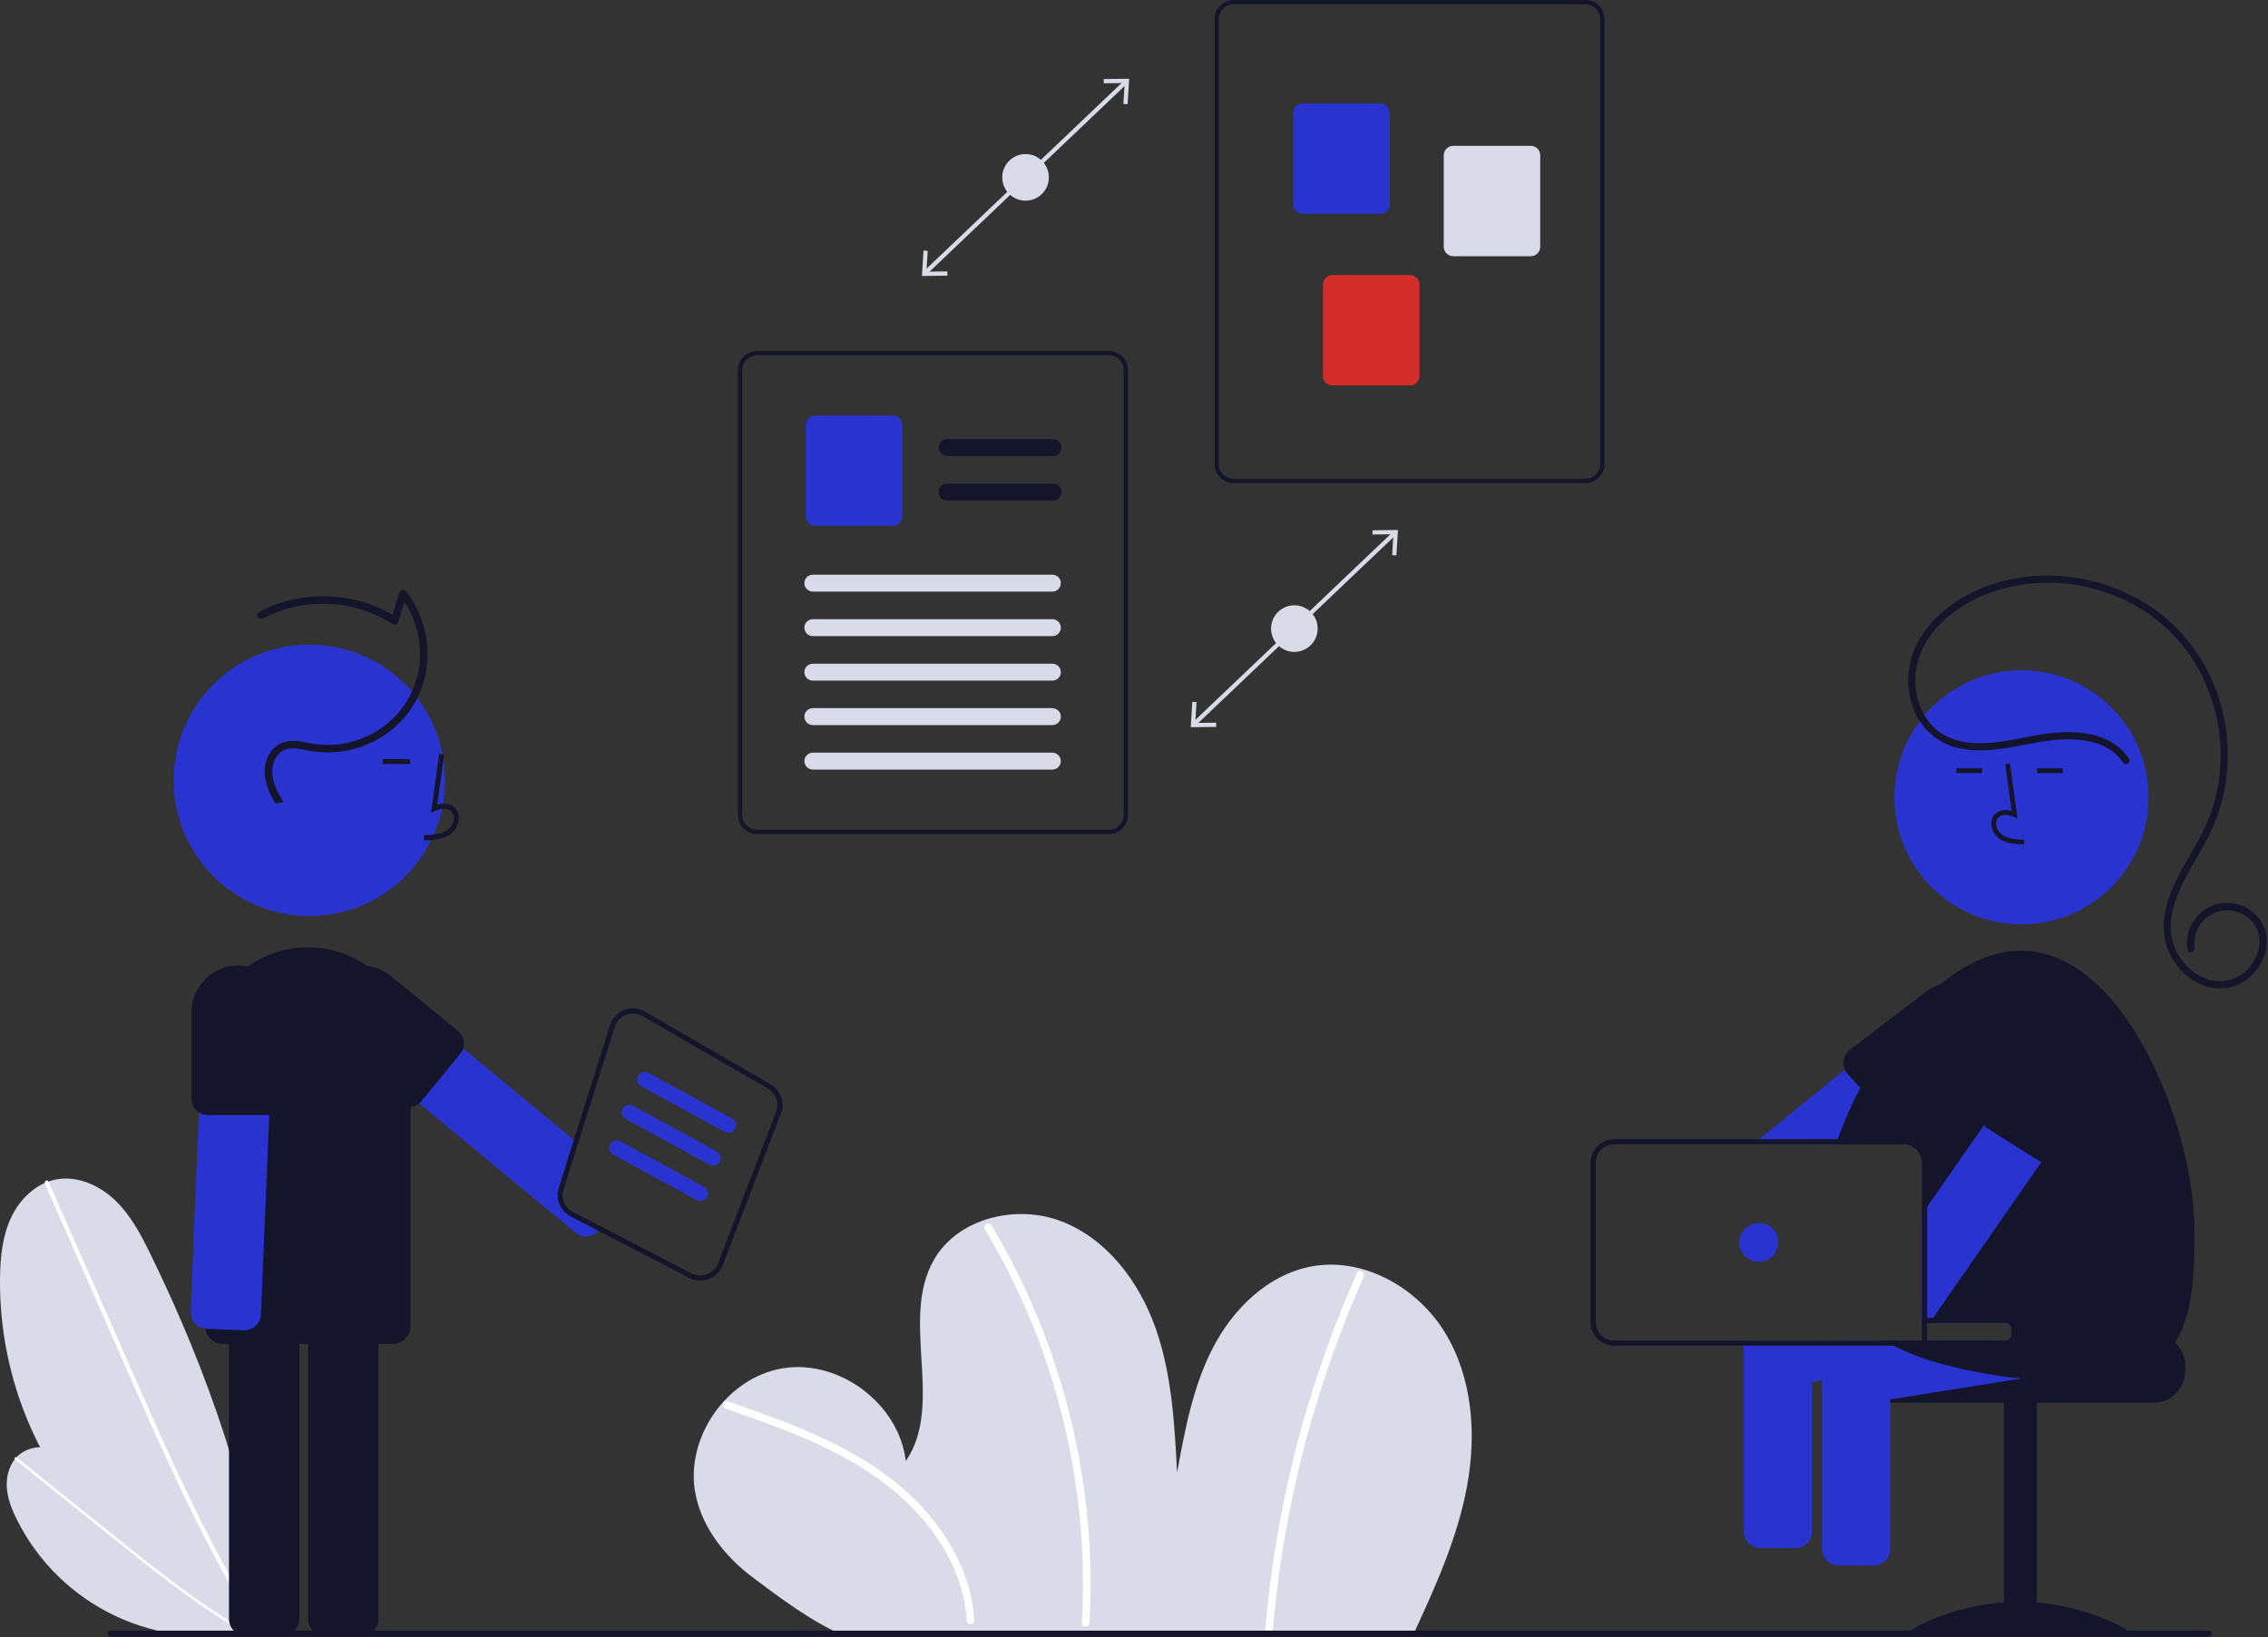 <svg width="457" height="330" viewBox="0 0 457 330" fill="none" xmlns="http://www.w3.org/2000/svg">
<rect x="0" y="0" width="457" height="330" fill="#333333" stroke="none"/>
<g clip-path="url(#clip0_94_5579)">
<path d="M284.655 329.714C289.151 320.002 293.644 310.147 295.595 299.624C297.546 289.102 296.727 277.682 291.139 268.555C285.55 259.428 274.546 253.24 264.045 255.303C255.42 256.997 248.495 263.79 244.44 271.589C240.385 279.387 238.758 288.183 237.18 296.83C236.671 287.006 236.131 277.025 232.868 267.745C229.604 258.465 223.178 249.817 214.02 246.226C204.862 242.635 192.949 245.459 188.122 254.03C181.322 266.106 190.339 283.044 182.519 294.486C181.178 283.009 169.176 273.941 157.769 275.787C146.362 277.632 137.831 290.022 140.178 301.337C141.574 308.07 146.168 313.796 151.66 317.933C157.152 322.07 163.539 326.865 169.857 329.577L284.655 329.714Z" fill="#D9DBE9"/>
<path d="M146.167 283.895C155.228 287.063 164.372 290.266 172.645 295.217C180.059 299.655 186.661 305.63 190.83 313.282C193.115 317.387 194.471 321.943 194.804 326.629C194.864 327.609 196.397 327.616 196.337 326.629C195.801 317.903 191.548 309.917 185.659 303.601C179.202 296.676 170.835 291.947 162.197 288.277C157.075 286.102 151.825 284.253 146.574 282.417C145.641 282.091 145.24 283.571 146.167 283.895V283.895Z" fill="white"/>
<path d="M198.432 247.747C203.999 257.022 208.457 266.918 211.715 277.233C214.978 287.545 217.034 298.2 217.841 308.985C218.287 315.023 218.336 321.083 217.987 327.127C217.93 328.113 219.463 328.109 219.52 327.127C220.138 316.23 219.479 305.298 217.555 294.555C215.634 283.812 212.477 273.328 208.146 263.311C205.715 257.685 202.912 252.227 199.756 246.974C199.65 246.806 199.482 246.685 199.289 246.638C199.096 246.591 198.892 246.621 198.72 246.721C198.549 246.821 198.423 246.985 198.369 247.176C198.315 247.368 198.338 247.572 198.432 247.747V247.747Z" fill="white"/>
<path d="M273.458 256.553C265.584 274.245 260.043 292.886 256.973 312.007C256.112 317.377 255.445 322.774 254.972 328.198C254.887 329.181 256.42 329.175 256.505 328.198C258.174 309.12 262.298 290.337 268.773 272.314C270.592 267.246 272.595 262.251 274.782 257.326C275.179 256.433 273.858 255.652 273.458 256.553V256.553Z" fill="white"/>
<path d="M54.198 328.567C38.493 324.48 24.615 315.238 14.789 302.322C4.963 289.407 -0.242 273.567 0.008 257.341C0.07 253.298 0.495 249.171 2.195 245.502C3.894 241.833 7.051 238.66 11 237.791C15.309 236.842 19.857 238.781 23.068 241.807C26.28 244.834 28.386 248.826 30.323 252.791C41.992 276.67 50.858 302.293 54.178 328.663L54.198 328.567Z" fill="#D9DBE9"/>
<path d="M9.045 238.588L17.224 257.17L25.402 275.752C27.992 281.637 30.578 287.525 33.255 293.371C35.908 299.166 38.653 304.921 41.581 310.583C44.505 316.237 47.612 321.798 50.985 327.197C51.406 327.869 51.83 328.539 52.258 329.206C52.554 329.668 53.295 329.24 52.997 328.774C49.559 323.415 46.391 317.888 43.42 312.258C40.446 306.622 37.666 300.885 34.989 295.102C32.298 289.289 29.71 283.429 27.129 277.566C24.412 271.394 21.696 265.222 18.98 259.051L10.802 240.468L9.784 238.156C9.562 237.653 8.825 238.088 9.045 238.588L9.045 238.588Z" fill="white"/>
<path d="M50.786 328.696C41.529 330.814 31.829 329.762 23.241 325.709C14.653 321.657 7.674 314.838 3.424 306.346C2.365 304.23 1.471 301.972 1.363 299.609C1.255 297.245 2.037 294.746 3.852 293.228C5.834 291.572 8.718 291.352 11.203 292.056C13.687 292.76 15.858 294.264 17.934 295.8C30.439 305.047 41.96 315.957 50.802 328.751L50.786 328.696Z" fill="#D9DBE9"/>
<path d="M3.053 294.17L12.315 301.61L21.578 309.049C24.512 311.406 27.443 313.764 30.411 316.077C33.353 318.369 36.332 320.616 39.381 322.765C42.425 324.911 45.54 326.96 48.749 328.852C49.148 329.088 49.549 329.321 49.952 329.552C50.23 329.711 50.499 329.289 50.219 329.128C46.987 327.274 43.85 325.259 40.788 323.138C37.722 321.015 34.73 318.787 31.779 316.507C28.813 314.216 25.887 311.872 22.964 309.525C19.887 307.054 16.811 304.583 13.735 302.112L4.472 294.672L3.32 293.746C3.069 293.545 2.803 293.97 3.053 294.17H3.053Z" fill="white"/>
<path d="M445.036 329.889H22.315C22.235 329.889 22.155 329.874 22.081 329.843C22.007 329.813 21.94 329.768 21.883 329.711C21.827 329.655 21.782 329.588 21.751 329.514C21.72 329.44 21.705 329.361 21.705 329.281C21.705 329.2 21.72 329.121 21.751 329.047C21.782 328.973 21.827 328.906 21.883 328.85C21.94 328.793 22.007 328.748 22.081 328.718C22.155 328.687 22.235 328.672 22.315 328.672H445.036C445.197 328.672 445.352 328.736 445.466 328.85C445.58 328.964 445.644 329.119 445.644 329.281C445.644 329.442 445.58 329.597 445.466 329.711C445.352 329.825 445.197 329.889 445.036 329.889Z" fill="#14142A"/>
<path d="M433.931 268.934H405.312C405.312 269.273 405.177 269.598 404.938 269.837C404.698 270.077 404.373 270.212 404.034 270.212H375.941C375.545 270.511 375.183 270.853 374.863 271.234C373.903 272.379 373.378 273.827 373.381 275.321V276.343C373.382 278.037 374.055 279.661 375.253 280.859C376.45 282.057 378.075 282.73 379.768 282.73H433.931C435.625 282.729 437.248 282.056 438.446 280.858C439.643 279.661 440.317 278.037 440.318 276.343V275.321C440.316 273.628 439.642 272.005 438.445 270.808C437.248 269.61 435.624 268.937 433.931 268.934V268.934Z" fill="#14142A"/>
<path d="M410.424 282.477H403.781V329.486H410.424V282.477Z" fill="#14142A"/>
<path d="M429.33 329.252C429.33 329.97 419.264 329.53 406.847 329.53C394.431 329.53 384.365 329.97 384.365 329.252C384.365 328.535 394.431 322.843 406.847 322.843C419.264 322.843 429.33 328.535 429.33 329.252Z" fill="#14142A"/>
<path d="M432.679 270.406L431.565 263.436C431.424 262.558 430.94 261.771 430.22 261.249C429.499 260.727 428.601 260.512 427.723 260.652L416.231 262.486L396.549 265.628L390.146 266.65H404.034C404.373 266.65 404.698 266.785 404.937 267.025C405.177 267.264 405.311 267.589 405.312 267.928V268.934C405.311 269.273 405.177 269.598 404.937 269.837C404.698 270.077 404.373 270.212 404.034 270.212H368.691C368.197 270.442 367.77 270.794 367.449 271.234C367.177 271.591 366.981 272 366.872 272.436C366.763 272.871 366.744 273.325 366.815 273.768L367.132 275.751L367.515 278.157L367.929 280.743C368.07 281.619 368.552 282.404 369.271 282.925C369.989 283.446 370.885 283.661 371.761 283.522L380.892 282.066L407.228 277.861L429.894 274.243C430.771 274.1 431.555 273.617 432.077 272.898C432.599 272.179 432.815 271.284 432.679 270.406Z" fill="#2934D0"/>
<path d="M380.193 271.234C379.857 270.788 379.412 270.436 378.9 270.212H369.13C368.616 270.434 368.169 270.786 367.832 271.234C367.378 271.816 367.131 272.534 367.132 273.273V312.213C367.134 313.101 367.487 313.951 368.114 314.579C368.742 315.206 369.592 315.559 370.479 315.56H377.546C378.433 315.559 379.284 315.206 379.911 314.579C380.538 313.951 380.891 313.101 380.893 312.213V273.273C380.893 272.534 380.647 271.816 380.193 271.234V271.234Z" fill="#2934D0"/>
<path d="M401.459 204.91L401.393 204.823L397.008 199.422C396.775 199.133 396.493 198.885 396.176 198.692C396.007 198.578 395.825 198.485 395.634 198.416C395.354 198.304 395.06 198.231 394.76 198.201C394.56 198.18 394.358 198.176 394.157 198.191C394.153 198.191 394.15 198.193 394.147 198.196C393.47 198.246 392.824 198.503 392.297 198.932L383.299 206.228L371.736 215.61L354.481 229.61L353.224 230.632H375.057L376.319 229.61L380.494 226.223L380.79 225.988L400.953 209.631L400.968 209.621C401.383 209.287 401.711 208.858 401.924 208.369C402.064 208.05 402.154 207.71 402.19 207.363C402.236 206.926 402.195 206.484 402.07 206.063C401.945 205.642 401.737 205.25 401.459 204.91Z" fill="#2934D0"/>
<path d="M401.392 204.823C401.11 203.446 400.485 202.163 399.573 201.093C398.665 200.015 397.495 199.188 396.175 198.692C395.971 198.615 395.772 198.543 395.567 198.487C395.106 198.35 394.634 198.251 394.157 198.191C394.153 198.191 394.149 198.193 394.147 198.196C391.997 197.948 389.835 198.545 388.117 199.862L372.553 211.757C372.223 212.053 371.955 212.412 371.767 212.813C371.578 213.214 371.472 213.649 371.455 214.092C371.431 214.613 371.527 215.132 371.736 215.61C371.787 215.717 371.843 215.824 371.904 215.927C372.024 216.134 372.168 216.326 372.334 216.499L374.827 219.299L380.627 225.804L380.79 225.988L381.163 226.412C381.46 226.737 381.818 227.001 382.217 227.187C382.616 227.374 383.048 227.48 383.488 227.5C383.928 227.519 384.368 227.452 384.781 227.301C385.195 227.15 385.575 226.919 385.9 226.621L399.323 212.202C400.02 211.453 400.573 210.581 400.953 209.631C401.566 208.106 401.719 206.435 401.392 204.823Z" fill="#14142A"/>
<path d="M407.327 186.321C421.471 186.321 432.937 174.854 432.937 160.71C432.937 146.565 421.471 135.099 407.327 135.099C393.182 135.099 381.716 146.565 381.716 160.71C381.716 174.854 393.182 186.321 407.327 186.321Z" fill="#2934D0"/>
<path d="M416.931 266.88L416.231 262.486L415.817 259.906C415.676 259.029 415.193 258.243 414.474 257.722C413.754 257.201 412.857 256.987 411.98 257.126L393.366 260.095L388.317 260.902L387.295 261.066V266.651H404.034C404.373 266.651 404.698 266.785 404.938 267.025C405.177 267.264 405.312 267.589 405.312 267.928V268.935C405.312 269.273 405.177 269.598 404.938 269.838C404.698 270.077 404.373 270.212 404.034 270.212H351.062C351.062 270.222 351.067 270.232 351.067 270.243L351.384 272.225L352.181 277.212C352.322 278.088 352.805 278.873 353.523 279.394C354.241 279.915 355.137 280.13 356.014 279.992L365.145 278.536L367.132 278.219L367.516 278.158L380.893 276.022L389.993 274.565L404.433 272.261L404.648 272.225L414.147 270.713C415.023 270.572 415.809 270.09 416.331 269.372C416.853 268.654 417.069 267.758 416.931 266.88V266.88Z" fill="#2934D0"/>
<path d="M442.183 248.087C442.183 268.965 440.062 281.453 407.361 277.876C407.315 277.871 407.274 277.866 407.228 277.861C401.395 277.285 395.627 276.182 389.993 274.565C387.065 273.71 384.22 272.595 381.49 271.234C380.847 270.907 380.228 270.564 379.62 270.212H404.034C404.373 270.212 404.698 270.077 404.937 269.838C405.177 269.598 405.312 269.273 405.312 268.934V267.928C405.312 267.589 405.177 267.264 404.937 267.025C404.698 266.785 404.373 266.651 404.034 266.65H387.295V234.378C387.294 233.385 386.899 232.433 386.196 231.731C385.494 231.029 384.543 230.634 383.55 230.632H369.932C370.05 230.295 370.167 229.953 370.295 229.61C371.572 226.075 373.087 222.63 374.827 219.299C377.212 214.673 380.05 210.294 383.299 206.228C385.562 203.395 388.102 200.795 390.882 198.467C396.007 194.236 401.587 191.62 407.248 191.62C428.126 191.62 442.183 227.209 442.183 248.087Z" fill="#14142A"/>
<path d="M407.865 170.202L407.891 169.245C406.111 169.196 404.541 169.084 403.362 168.222C403.027 167.964 402.752 167.637 402.556 167.263C402.359 166.889 402.245 166.477 402.222 166.055C402.201 165.798 402.24 165.538 402.336 165.298C402.432 165.058 402.582 164.843 402.774 164.67C403.557 164.009 404.817 164.223 405.735 164.644L406.527 165.007L405.008 153.91L404.06 154.04L405.352 163.479C404.823 163.283 404.254 163.223 403.695 163.303C403.137 163.383 402.608 163.602 402.156 163.939C401.852 164.205 401.613 164.537 401.459 164.91C401.305 165.283 401.238 165.686 401.266 166.089C401.294 166.656 401.445 167.21 401.71 167.712C401.974 168.214 402.345 168.652 402.797 168.995C404.313 170.103 406.282 170.158 407.865 170.202Z" fill="#14142A"/>
<path d="M399.371 154.854H394.216V155.811H399.371V154.854Z" fill="#14142A"/>
<path d="M415.641 154.854H410.486V155.811H415.641V154.854Z" fill="#14142A"/>
<path d="M427.767 153.673C425.775 150.675 422.27 149.404 418.814 149.095C414.924 148.747 411.165 149.497 407.367 150.226C403.187 151.028 398.763 151.778 394.551 150.764C392.688 150.333 390.947 149.485 389.459 148.283C387.972 147.081 386.776 145.557 385.963 143.826C384.421 140.449 384.089 136.644 385.023 133.051C386.01 129.229 388.459 125.866 391.429 123.326C397.491 118.143 405.693 115.813 413.583 116.032C421.443 116.235 429.039 118.906 435.296 123.667C441.564 128.6 445.974 135.511 447.807 143.273C449.725 150.972 449.1 159.084 446.027 166.398C444.301 170.403 441.804 174.014 439.877 177.918C438.083 181.553 436.702 185.779 437.818 189.834C438.797 193.392 441.673 196.552 445.283 197.518C446.925 197.949 448.663 197.835 450.235 197.193C451.807 196.552 453.128 195.417 454 193.96C455.805 191.114 455.848 187.387 453.138 185.089C452.455 184.5 451.659 184.057 450.799 183.785C449.939 183.513 449.033 183.419 448.135 183.509C447.238 183.598 446.368 183.87 445.579 184.306C444.789 184.742 444.097 185.334 443.544 186.047C442.444 187.474 441.952 189.278 442.174 191.066C442.308 191.97 440.925 192.36 440.79 191.448C440.467 189.557 440.825 187.612 441.802 185.961C442.778 184.309 444.309 183.058 446.122 182.431C447.935 181.803 449.912 181.839 451.701 182.533C453.489 183.226 454.974 184.533 455.889 186.219C457.523 189.291 456.641 192.996 454.567 195.622C453.497 197.021 452.047 198.082 450.389 198.678C448.732 199.274 446.938 199.38 445.222 198.983C441.447 198.111 438.358 195.11 436.905 191.584C435.288 187.658 436.029 183.277 437.606 179.467C439.31 175.35 441.84 171.656 443.841 167.688C445.653 164.102 446.806 160.22 447.245 156.226C448.124 148.206 446.304 140.122 442.073 133.253C437.76 126.49 431.177 121.487 423.506 119.142C415.891 116.695 407.671 116.913 400.196 119.758C392.901 122.633 385.857 128.896 385.942 137.309C385.978 140.902 387.312 144.567 390.064 146.964C393.354 149.828 397.934 150.073 402.069 149.626C406.231 149.176 410.272 147.961 414.451 147.651C418.086 147.381 422.008 147.662 425.254 149.468C426.765 150.311 428.052 151.505 429.006 152.949C429.519 153.72 428.276 154.44 427.767 153.673V153.673Z" fill="#14142A"/>
<path d="M422.552 212.232L420.523 210.822L416.747 208.201C416.017 207.696 415.116 207.501 414.243 207.659C413.369 207.817 412.594 208.315 412.087 209.044L399.778 226.759L388.317 243.253L387.295 244.725V266.65H387.387C388.183 266.571 388.925 266.209 389.477 265.629C389.595 265.507 389.703 265.375 389.799 265.235L393.365 260.095L402.179 247.407L411.315 234.265L412.184 233.013L423.385 216.892C423.446 216.807 423.502 216.718 423.553 216.627C423.604 216.539 423.65 216.449 423.691 216.356C424.012 215.644 424.074 214.841 423.866 214.088C423.658 213.335 423.193 212.679 422.552 212.232V212.232Z" fill="#2934D0"/>
<path d="M422.588 205.222C422.226 204.985 421.847 204.776 421.453 204.598C419.708 203.798 417.74 203.624 415.88 204.104C414.021 204.584 412.384 205.69 411.244 207.235L399.615 223.003C399.381 223.379 399.224 223.797 399.154 224.234C399.083 224.67 399.101 225.116 399.204 225.546C399.308 225.976 399.496 226.381 399.758 226.738C400.019 227.094 400.349 227.395 400.728 227.623L411.316 234.265L411.448 234.347L411.98 234.679C412.74 235.138 413.651 235.278 414.514 235.067C415.377 234.857 416.121 234.313 416.584 233.555L424.795 217.255L424.933 216.984L424.938 216.979L425.444 215.962C426.366 214.133 426.585 212.029 426.059 210.049C425.532 208.069 424.297 206.351 422.588 205.222Z" fill="#14142A"/>
<path d="M351.384 270.212V308.683C351.386 309.57 351.739 310.42 352.366 311.048C352.993 311.675 353.844 312.028 354.731 312.03H361.798C362.685 312.028 363.536 311.675 364.163 311.048C364.79 310.42 365.143 309.57 365.145 308.683V270.212H351.384Z" fill="#2934D0"/>
<path d="M404.034 265.629H388.317V234.378C388.316 233.114 387.813 231.902 386.919 231.008C386.026 230.114 384.814 229.612 383.55 229.61H325.264C323.999 229.611 322.786 230.113 321.891 231.007C320.996 231.901 320.493 233.113 320.491 234.378V266.466C320.493 267.731 320.996 268.944 321.891 269.837C322.786 270.731 323.999 271.234 325.264 271.234H404.034C404.116 271.234 404.193 271.229 404.269 271.224C404.341 271.218 404.413 271.203 404.484 271.193C405.005 271.087 405.474 270.805 405.811 270.393C406.149 269.982 406.333 269.466 406.334 268.934V267.928C406.334 267.318 406.092 266.733 405.66 266.302C405.229 265.871 404.644 265.629 404.034 265.629ZM404.034 270.212H325.264C324.27 270.212 323.317 269.817 322.614 269.115C321.911 268.413 321.515 267.46 321.513 266.466V234.378C321.515 233.384 321.911 232.432 322.614 231.729C323.317 231.027 324.27 230.633 325.264 230.632H383.55C384.543 230.634 385.495 231.029 386.197 231.731C386.899 232.433 387.294 233.385 387.295 234.378V266.65H404.034C404.373 266.651 404.698 266.785 404.938 267.025C405.177 267.264 405.312 267.589 405.312 267.928V268.934C405.312 269.273 405.177 269.598 404.938 269.838C404.698 270.077 404.373 270.212 404.034 270.212V270.212Z" fill="#14142A"/>
<path d="M354.404 254.352C356.575 254.352 358.334 252.593 358.334 250.423C358.334 248.252 356.575 246.493 354.404 246.493C352.234 246.493 350.475 248.252 350.475 250.423C350.475 252.593 352.234 254.352 354.404 254.352Z" fill="#2934D0"/>
<path d="M62.336 184.633C77.439 184.633 89.683 172.39 89.683 157.287C89.683 142.184 77.439 129.94 62.336 129.94C47.233 129.94 34.99 142.184 34.99 157.287C34.99 172.39 47.233 184.633 62.336 184.633Z" fill="#2934D0"/>
<path d="M57.005 260.161H49.463C48.583 260.162 47.739 260.512 47.116 261.135C46.493 261.758 46.143 262.602 46.142 263.482V326.337C46.143 327.217 46.493 328.061 47.116 328.684C47.739 329.307 48.583 329.657 49.463 329.658H57.005C57.886 329.657 58.73 329.307 59.353 328.684C59.975 328.061 60.326 327.217 60.326 326.337V263.482C60.326 262.602 59.975 261.758 59.353 261.135C58.73 260.512 57.886 260.162 57.005 260.161V260.161Z" fill="#14142A"/>
<path d="M72.942 260.161H65.4C64.52 260.162 63.675 260.512 63.053 261.135C62.43 261.758 62.08 262.602 62.079 263.482V326.337C62.08 327.217 62.43 328.061 63.053 328.684C63.675 329.307 64.52 329.657 65.4 329.658H72.942C73.378 329.658 73.81 329.572 74.213 329.405C74.616 329.238 74.982 328.994 75.291 328.685C75.599 328.377 75.844 328.011 76.011 327.608C76.178 327.205 76.263 326.773 76.263 326.337V263.482C76.263 263.046 76.178 262.614 76.011 262.211C75.844 261.808 75.599 261.442 75.291 261.134C74.982 260.825 74.616 260.581 74.213 260.414C73.81 260.247 73.378 260.161 72.942 260.161V260.161Z" fill="#14142A"/>
<path d="M78.405 198.973C75.762 195.557 72.117 193.053 67.981 191.811C63.845 190.569 59.423 190.651 55.336 192.046C51.249 193.441 47.7 196.078 45.185 199.59C42.671 203.101 41.317 207.311 41.314 211.629V267.294C41.312 267.464 41.325 267.633 41.355 267.8C41.476 268.652 41.9 269.431 42.55 269.995C43.199 270.559 44.03 270.87 44.891 270.871H79.161C80.109 270.869 81.018 270.491 81.688 269.821C82.359 269.151 82.736 268.242 82.738 267.294V211.629C82.744 207.045 81.219 202.591 78.405 198.973V198.973Z" fill="#14142A"/>
<path d="M85.43 169.375L85.401 168.353C87.302 168.301 88.979 168.181 90.238 167.261C90.595 166.985 90.889 166.636 91.099 166.237C91.309 165.838 91.43 165.398 91.455 164.947C91.477 164.672 91.435 164.395 91.333 164.139C91.231 163.882 91.071 163.653 90.866 163.468C90.03 162.762 88.684 162.991 87.704 163.44L86.858 163.828L88.48 151.979L89.492 152.117L88.113 162.197C89.445 161.805 90.68 161.974 91.525 162.688C91.85 162.971 92.105 163.326 92.27 163.724C92.435 164.122 92.505 164.553 92.476 164.983C92.446 165.588 92.284 166.18 92.002 166.716C91.719 167.252 91.323 167.72 90.841 168.086C89.223 169.269 87.12 169.328 85.43 169.375Z" fill="#14142A"/>
<path d="M82.63 152.986H77.126V154.008H82.63V152.986Z" fill="#14142A"/>
<path d="M54.318 199.76C54.023 199.437 53.667 199.177 53.27 198.994C52.874 198.81 52.445 198.708 52.008 198.692L46.066 198.446L44.476 198.38C43.596 198.344 42.738 198.658 42.09 199.254C41.441 199.85 41.056 200.678 41.017 201.558L40.077 224.204L38.416 264.361C38.382 265.199 38.666 266.019 39.211 266.657C39.756 267.294 40.521 267.703 41.354 267.8C41.436 267.81 41.513 267.815 41.595 267.82L46.142 268.01L49.131 268.132C49.371 268.143 49.611 268.127 49.847 268.086C50.471 267.975 51.05 267.687 51.518 267.258C51.84 266.963 52.1 266.607 52.283 266.211C52.467 265.814 52.569 265.385 52.585 264.949L52.785 260.161L54.251 224.746L55.191 202.146C55.228 201.266 54.914 200.408 54.318 199.76V199.76Z" fill="#2934D0"/>
<path d="M49.964 194.803C49.329 194.669 48.682 194.602 48.032 194.604C45.526 194.607 43.124 195.604 41.352 197.376C39.58 199.148 38.583 201.551 38.58 204.057V221.43C38.581 221.98 38.718 222.521 38.98 223.005C39.241 223.489 39.618 223.901 40.077 224.204C40.451 224.451 40.872 224.618 41.313 224.695C41.507 224.732 41.704 224.751 41.901 224.751H54.164C54.193 224.752 54.222 224.75 54.251 224.746C55.116 224.724 55.938 224.365 56.542 223.745C57.147 223.126 57.485 222.295 57.485 221.43V204.057C57.483 201.886 56.734 199.782 55.365 198.097C53.995 196.413 52.089 195.25 49.964 194.803V194.803Z" fill="#14142A"/>
<path d="M115.46 244.28C114.659 243.866 114.029 243.182 113.683 242.349C113.337 241.516 113.297 240.587 113.57 239.728L116.477 230.474L115.629 229.769L93.315 211.307L78.405 198.973L76.591 197.47C75.912 196.909 75.039 196.64 74.162 196.722C73.285 196.805 72.477 197.232 71.915 197.91L67.107 203.725C66.828 204.06 66.618 204.448 66.49 204.864C66.361 205.281 66.316 205.719 66.356 206.154C66.397 206.588 66.523 207.01 66.728 207.395C66.932 207.781 67.21 208.122 67.546 208.4L82.738 220.97L84.465 222.395L115.976 248.465C116.559 248.949 117.29 249.219 118.048 249.231C118.805 249.242 119.544 248.993 120.141 248.526C120.305 248.398 120.456 248.252 120.59 248.092C120.612 248.071 120.632 248.049 120.651 248.026L121.26 247.29L115.46 244.28Z" fill="#2934D0"/>
<path d="M92.242 207.761L78.799 196.76C77.838 195.974 76.732 195.384 75.543 195.025C74.355 194.666 73.108 194.545 71.872 194.668C70.637 194.791 69.438 195.156 68.344 195.743C67.25 196.329 66.282 197.125 65.495 198.086C64.709 199.047 64.119 200.153 63.76 201.341C63.401 202.529 63.28 203.777 63.403 205.012C63.652 207.507 64.881 209.801 66.821 211.389L80.265 222.39C80.857 222.875 81.599 223.141 82.364 223.142C83.129 223.143 83.872 222.879 84.465 222.395C84.642 222.259 84.801 222.101 84.94 221.925L92.707 212.437C92.982 212.104 93.188 211.72 93.315 211.307C93.506 210.676 93.506 210.003 93.315 209.372C93.124 208.741 92.751 208.18 92.242 207.761V207.761Z" fill="#14142A"/>
<path d="M55.48 161.917C54.056 159.538 52.942 156.917 53.471 154.098C53.943 151.581 55.755 149.621 58.359 149.364C59.928 149.209 61.489 149.627 63.021 149.9C64.276 150.121 65.553 150.203 66.826 150.147C69.389 150.03 71.902 149.393 74.21 148.274C76.554 147.178 78.635 145.592 80.315 143.624C81.995 141.655 83.233 139.35 83.948 136.864C85.502 131.205 84.348 124.78 80.657 120.174L81.938 119.836L80.27 125.316C80.237 125.428 80.18 125.532 80.102 125.619C80.023 125.705 79.926 125.774 79.818 125.818C79.71 125.862 79.593 125.881 79.476 125.873C79.359 125.865 79.246 125.832 79.144 125.774C76.121 123.864 72.742 122.588 69.21 122.023C65.679 121.459 62.071 121.617 58.603 122.49C56.643 122.982 54.751 123.71 52.966 124.658C52.096 125.12 51.32 123.798 52.193 123.334C55.544 121.586 59.215 120.535 62.984 120.247C66.753 119.958 70.542 120.437 74.121 121.654C76.159 122.349 78.105 123.288 79.918 124.45L78.792 124.908L80.46 119.428C80.497 119.3 80.567 119.184 80.662 119.091C80.757 118.998 80.876 118.931 81.004 118.897C81.133 118.863 81.269 118.863 81.398 118.896C81.527 118.93 81.645 118.997 81.741 119.09C83.457 121.268 84.716 123.771 85.439 126.447C86.163 129.124 86.337 131.92 85.952 134.666C85.579 137.372 84.639 139.97 83.192 142.287C81.745 144.605 79.825 146.59 77.557 148.114C75.292 149.643 72.745 150.708 70.066 151.247C67.386 151.785 64.626 151.787 61.945 151.252C60.445 150.964 58.744 150.551 57.272 151.179C56.738 151.437 56.267 151.809 55.894 152.269C55.52 152.729 55.252 153.265 55.108 153.84C54.274 156.667 55.694 159.351 57.143 161.701L55.48 161.917Z" fill="#14142A"/>
<path d="M155.244 218.532L129.966 203.903C129.337 203.539 128.634 203.322 127.909 203.266C127.183 203.21 126.455 203.318 125.777 203.581C125.1 203.845 124.49 204.257 123.992 204.787C123.495 205.318 123.124 205.954 122.905 206.647L115.629 229.769L112.593 239.421C112.25 240.51 112.302 241.685 112.74 242.74C113.178 243.794 113.975 244.66 114.99 245.184L120.59 248.092L138.862 257.57C139.554 257.93 140.321 258.117 141.1 258.117C141.676 258.116 142.246 258.014 142.787 257.816L142.822 257.8C143.461 257.556 144.041 257.181 144.525 256.699C145.009 256.216 145.387 255.638 145.633 255L157.344 224.47C157.762 223.393 157.779 222.201 157.394 221.112C157.009 220.023 156.246 219.108 155.244 218.532V218.532ZM156.389 224.107L144.677 254.637C144.482 255.141 144.184 255.597 143.801 255.978C143.418 256.358 142.959 256.653 142.454 256.845L142.429 256.855C141.928 257.04 141.394 257.119 140.861 257.086C140.328 257.054 139.807 256.911 139.332 256.666L121.259 247.29L115.46 244.28C114.659 243.866 114.029 243.182 113.683 242.349C113.337 241.516 113.297 240.587 113.57 239.727L116.477 230.474L123.876 206.954C124.049 206.407 124.344 205.906 124.736 205.488C125.129 205.07 125.61 204.745 126.145 204.537C126.68 204.329 127.254 204.244 127.826 204.287C128.398 204.331 128.953 204.501 129.45 204.787L154.728 219.416C155.52 219.87 156.123 220.593 156.428 221.454C156.732 222.314 156.719 223.256 156.389 224.107V224.107Z" fill="#14142A"/>
<path d="M146.763 228.314C146.507 228.314 146.255 228.25 146.03 228.127L129.169 218.93C128.813 218.734 128.549 218.406 128.436 218.016C128.322 217.627 128.367 217.208 128.561 216.852C128.755 216.496 129.083 216.231 129.472 216.116C129.861 216.001 130.28 216.045 130.637 216.238L147.498 225.435C147.798 225.599 148.034 225.857 148.17 226.169C148.306 226.482 148.334 226.831 148.25 227.161C148.165 227.491 147.973 227.783 147.704 227.992C147.435 228.201 147.104 228.315 146.763 228.314H146.763Z" fill="#2934D0"/>
<path d="M143.697 234.957C143.441 234.957 143.189 234.892 142.965 234.77L126.103 225.572C125.747 225.377 125.484 225.048 125.37 224.659C125.256 224.27 125.301 223.851 125.495 223.495C125.69 223.139 126.017 222.874 126.406 222.759C126.795 222.644 127.214 222.687 127.571 222.881L144.433 232.078C144.732 232.241 144.968 232.499 145.104 232.812C145.24 233.124 145.268 233.473 145.184 233.803C145.099 234.133 144.907 234.426 144.638 234.635C144.369 234.844 144.038 234.957 143.697 234.957H143.697Z" fill="#2934D0"/>
<path d="M141.143 242.11C140.886 242.11 140.635 242.046 140.41 241.923L123.548 232.726C123.192 232.53 122.929 232.202 122.815 231.812C122.701 231.423 122.746 231.004 122.941 230.648C123.135 230.292 123.462 230.028 123.851 229.912C124.24 229.797 124.659 229.841 125.016 230.034L141.878 239.231C142.177 239.395 142.413 239.653 142.549 239.965C142.685 240.278 142.713 240.627 142.629 240.957C142.545 241.287 142.353 241.58 142.084 241.789C141.814 241.997 141.483 242.111 141.142 242.11H141.143Z" fill="#2934D0"/>
<path d="M319.457 97.361H248.571C247.552 97.36 246.575 96.955 245.854 96.234C245.134 95.514 244.729 94.537 244.728 93.518V3.843C244.729 2.824 245.134 1.847 245.854 1.127C246.575 0.406 247.552 0.001 248.571 0H319.457C320.476 0.001 321.452 0.406 322.173 1.127C322.893 1.847 323.299 2.824 323.3 3.843V93.518C323.299 94.537 322.893 95.514 322.173 96.234C321.452 96.955 320.476 97.36 319.457 97.361V97.361ZM248.571 0.854C247.778 0.855 247.018 1.17 246.458 1.731C245.898 2.291 245.582 3.051 245.582 3.843V93.518C245.582 94.311 245.898 95.07 246.458 95.631C247.018 96.191 247.778 96.506 248.571 96.507H319.457C320.249 96.506 321.009 96.191 321.569 95.631C322.13 95.07 322.445 94.311 322.446 93.518V3.843C322.445 3.051 322.13 2.291 321.569 1.731C321.009 1.17 320.249 0.855 319.457 0.854H248.571Z" fill="#14142A"/>
<path d="M278.117 43.104H262.513C262.004 43.104 261.515 42.901 261.155 42.541C260.795 42.181 260.592 41.692 260.592 41.183V22.77C260.592 22.26 260.795 21.772 261.155 21.412C261.515 21.051 262.004 20.849 262.513 20.848H278.117C278.626 20.849 279.115 21.051 279.475 21.412C279.835 21.772 280.038 22.26 280.038 22.77V41.183C280.038 41.692 279.835 42.181 279.475 42.541C279.115 42.901 278.626 43.104 278.117 43.104V43.104Z" fill="#2934D0"/>
<path d="M308.436 51.645H292.832C292.323 51.644 291.834 51.442 291.474 51.081C291.114 50.721 290.911 50.233 290.911 49.723V31.31C290.911 30.801 291.114 30.312 291.474 29.952C291.834 29.592 292.323 29.389 292.832 29.389H308.436C308.945 29.389 309.434 29.592 309.794 29.952C310.154 30.312 310.357 30.801 310.357 31.31V49.723C310.357 50.233 310.154 50.721 309.794 51.081C309.434 51.442 308.945 51.644 308.436 51.645Z" fill="#D9DBE9"/>
<path d="M284.095 77.693H268.492C267.982 77.693 267.494 77.49 267.134 77.13C266.774 76.77 266.571 76.281 266.57 75.772V57.359C266.571 56.849 266.774 56.361 267.134 56.001C267.494 55.64 267.982 55.438 268.492 55.437H284.095C284.605 55.438 285.093 55.64 285.454 56.001C285.814 56.361 286.016 56.849 286.017 57.359V75.772C286.016 76.281 285.814 76.77 285.454 77.13C285.093 77.49 284.605 77.693 284.095 77.693Z" fill="#D32E2A"/>
<path d="M226.992 73.123C226.697 72.423 226.203 71.825 225.572 71.403C224.941 70.981 224.2 70.753 223.44 70.747H152.554C151.535 70.748 150.558 71.153 149.837 71.873C149.117 72.594 148.712 73.571 148.711 74.59V164.264C148.712 165.283 149.117 166.26 149.837 166.981C150.558 167.701 151.535 168.106 152.554 168.107H223.44C224.459 168.105 225.436 167.7 226.156 166.98C226.876 166.26 227.282 165.283 227.283 164.264V74.59C227.285 74.086 227.186 73.588 226.992 73.123V73.123ZM226.43 164.264C226.429 165.057 226.113 165.817 225.553 166.377C224.993 166.937 224.233 167.253 223.44 167.254H152.554C151.761 167.253 151.001 166.938 150.44 166.378C149.88 165.817 149.565 165.057 149.565 164.264V74.59C149.566 73.797 149.881 73.037 150.441 72.477C151.002 71.917 151.761 71.601 152.554 71.6H223.44C224.037 71.603 224.62 71.783 225.114 72.118C225.609 72.453 225.992 72.927 226.215 73.481C226.259 73.591 226.296 73.704 226.327 73.818C226.395 74.07 226.43 74.329 226.43 74.59V164.264Z" fill="#14142A"/>
<path d="M212.196 91.919H190.845C190.392 91.919 189.958 91.739 189.638 91.419C189.317 91.099 189.137 90.664 189.137 90.211C189.137 89.758 189.317 89.324 189.638 89.004C189.958 88.683 190.392 88.503 190.845 88.503H212.196C212.649 88.503 213.084 88.683 213.404 89.004C213.725 89.324 213.905 89.758 213.905 90.211C213.905 90.664 213.725 91.099 213.404 91.419C213.084 91.739 212.649 91.919 212.196 91.919V91.919Z" fill="#14142A"/>
<path d="M212.196 100.887H190.845C190.392 100.887 189.958 100.707 189.638 100.387C189.317 100.066 189.137 99.632 189.137 99.179C189.137 98.726 189.317 98.291 189.638 97.971C189.958 97.651 190.392 97.471 190.845 97.471H212.196C212.649 97.471 213.084 97.651 213.404 97.971C213.725 98.291 213.905 98.726 213.905 99.179C213.905 99.632 213.725 100.066 213.404 100.387C213.084 100.707 212.649 100.887 212.196 100.887V100.887Z" fill="#14142A"/>
<path d="M179.89 105.993H164.286C163.777 105.993 163.288 105.79 162.928 105.43C162.568 105.069 162.365 104.581 162.365 104.072V85.658C162.365 85.149 162.568 84.66 162.928 84.3C163.288 83.94 163.777 83.737 164.286 83.737H179.89C180.399 83.737 180.888 83.94 181.248 84.3C181.608 84.66 181.811 85.149 181.811 85.658V104.072C181.811 104.581 181.608 105.069 181.248 105.43C180.888 105.79 180.399 105.993 179.89 105.993V105.993Z" fill="#2934D0"/>
<path d="M212.048 119.249H163.795C163.57 119.249 163.348 119.205 163.14 119.12C162.932 119.034 162.744 118.908 162.585 118.75C162.426 118.591 162.3 118.403 162.214 118.195C162.128 117.988 162.083 117.765 162.083 117.541C162.083 117.316 162.128 117.094 162.214 116.887C162.3 116.679 162.426 116.491 162.585 116.332C162.744 116.173 162.932 116.048 163.14 115.962C163.348 115.876 163.57 115.832 163.795 115.833H212.048C212.501 115.834 212.934 116.014 213.254 116.334C213.574 116.654 213.753 117.088 213.753 117.541C213.753 117.993 213.574 118.427 213.254 118.748C212.934 119.068 212.501 119.248 212.048 119.249V119.249Z" fill="#D9DBE9"/>
<path d="M212.048 128.216H163.795C163.57 128.217 163.348 128.173 163.14 128.087C162.932 128.002 162.744 127.876 162.585 127.717C162.426 127.559 162.3 127.37 162.214 127.163C162.128 126.955 162.083 126.733 162.083 126.508C162.083 126.284 162.128 126.061 162.214 125.854C162.3 125.647 162.426 125.458 162.585 125.3C162.744 125.141 162.932 125.015 163.14 124.929C163.348 124.844 163.57 124.8 163.795 124.8H212.048C212.501 124.8 212.936 124.98 213.256 125.301C213.576 125.621 213.756 126.055 213.756 126.508C213.756 126.961 213.576 127.396 213.256 127.716C212.936 128.037 212.501 128.216 212.048 128.216Z" fill="#D9DBE9"/>
<path d="M212.048 137.184H163.795C163.57 137.184 163.348 137.141 163.14 137.055C162.932 136.969 162.744 136.843 162.585 136.685C162.426 136.526 162.3 136.338 162.214 136.13C162.128 135.923 162.083 135.7 162.083 135.476C162.083 135.251 162.128 135.029 162.214 134.822C162.3 134.614 162.426 134.426 162.585 134.267C162.744 134.108 162.932 133.983 163.14 133.897C163.348 133.811 163.57 133.767 163.795 133.768H212.048C212.501 133.768 212.936 133.948 213.256 134.268C213.576 134.588 213.756 135.023 213.756 135.476C213.756 135.929 213.576 136.363 213.256 136.684C212.936 137.004 212.501 137.184 212.048 137.184V137.184Z" fill="#D9DBE9"/>
<path d="M212.048 146.151H163.795C163.57 146.152 163.348 146.108 163.14 146.022C162.932 145.936 162.744 145.811 162.585 145.652C162.426 145.493 162.3 145.305 162.214 145.098C162.128 144.89 162.083 144.668 162.083 144.443C162.083 144.219 162.128 143.996 162.214 143.789C162.3 143.581 162.426 143.393 162.585 143.234C162.744 143.076 162.932 142.95 163.14 142.864C163.348 142.779 163.57 142.735 163.795 142.735H212.048C212.501 142.735 212.936 142.915 213.256 143.235C213.576 143.556 213.756 143.99 213.756 144.443C213.756 144.896 213.576 145.331 213.256 145.651C212.936 145.971 212.501 146.151 212.048 146.151Z" fill="#D9DBE9"/>
<path d="M212.048 155.119H163.795C163.57 155.119 163.348 155.075 163.14 154.99C162.932 154.904 162.744 154.778 162.585 154.62C162.426 154.461 162.3 154.273 162.214 154.065C162.128 153.858 162.083 153.635 162.083 153.411C162.083 153.186 162.128 152.964 162.214 152.756C162.3 152.549 162.426 152.361 162.585 152.202C162.744 152.043 162.932 151.917 163.14 151.832C163.348 151.746 163.57 151.702 163.795 151.703H212.048C212.501 151.703 212.934 151.884 213.254 152.204C213.574 152.524 213.753 152.958 213.753 153.411C213.753 153.863 213.574 154.297 213.254 154.617C212.934 154.938 212.501 155.118 212.048 155.119Z" fill="#D9DBE9"/>
<path d="M280.722 107.155L240.312 145.628L240.901 146.247L281.311 107.773L280.722 107.155Z" fill="#D9DBE9"/>
<path d="M239.935 146.575L245.064 146.515L245.054 145.66L240.843 145.711L241.101 141.507L240.247 141.456L239.935 146.575Z" fill="#D9DBE9"/>
<path d="M281.687 106.824L281.375 111.944L280.522 111.893L280.779 107.69L276.568 107.74L276.559 106.886L281.687 106.824Z" fill="#D9DBE9"/>
<path d="M260.812 131.398C263.406 131.398 265.509 129.295 265.509 126.701C265.509 124.106 263.406 122.003 260.812 122.003C258.217 122.003 256.114 124.106 256.114 126.701C256.114 129.295 258.217 131.398 260.812 131.398Z" fill="#D9DBE9"/>
<path d="M226.56 16.202L186.149 54.675L186.738 55.294L227.149 16.821L226.56 16.202Z" fill="#D9DBE9"/>
<path d="M185.772 55.623L190.901 55.563L190.892 54.708L186.68 54.758L186.938 50.555L186.085 50.504L185.772 55.623Z" fill="#D9DBE9"/>
<path d="M227.525 15.872L227.213 20.992L226.36 20.941L226.617 16.737L222.406 16.788L222.396 15.934L227.525 15.872Z" fill="#D9DBE9"/>
<path d="M206.649 40.446C209.243 40.446 211.346 38.343 211.346 35.748C211.346 33.154 209.243 31.051 206.649 31.051C204.055 31.051 201.952 33.154 201.952 35.748C201.952 38.343 204.055 40.446 206.649 40.446Z" fill="#D9DBE9"/>
<path d="M388.302 266.17H387.28V270.769H388.302V266.17Z" fill="#14142A"/>
</g>
<defs>
<clipPath id="clip0_94_5579">
<rect width="456.737" height="329.889" fill="white"/>
</clipPath>
</defs>
</svg>
